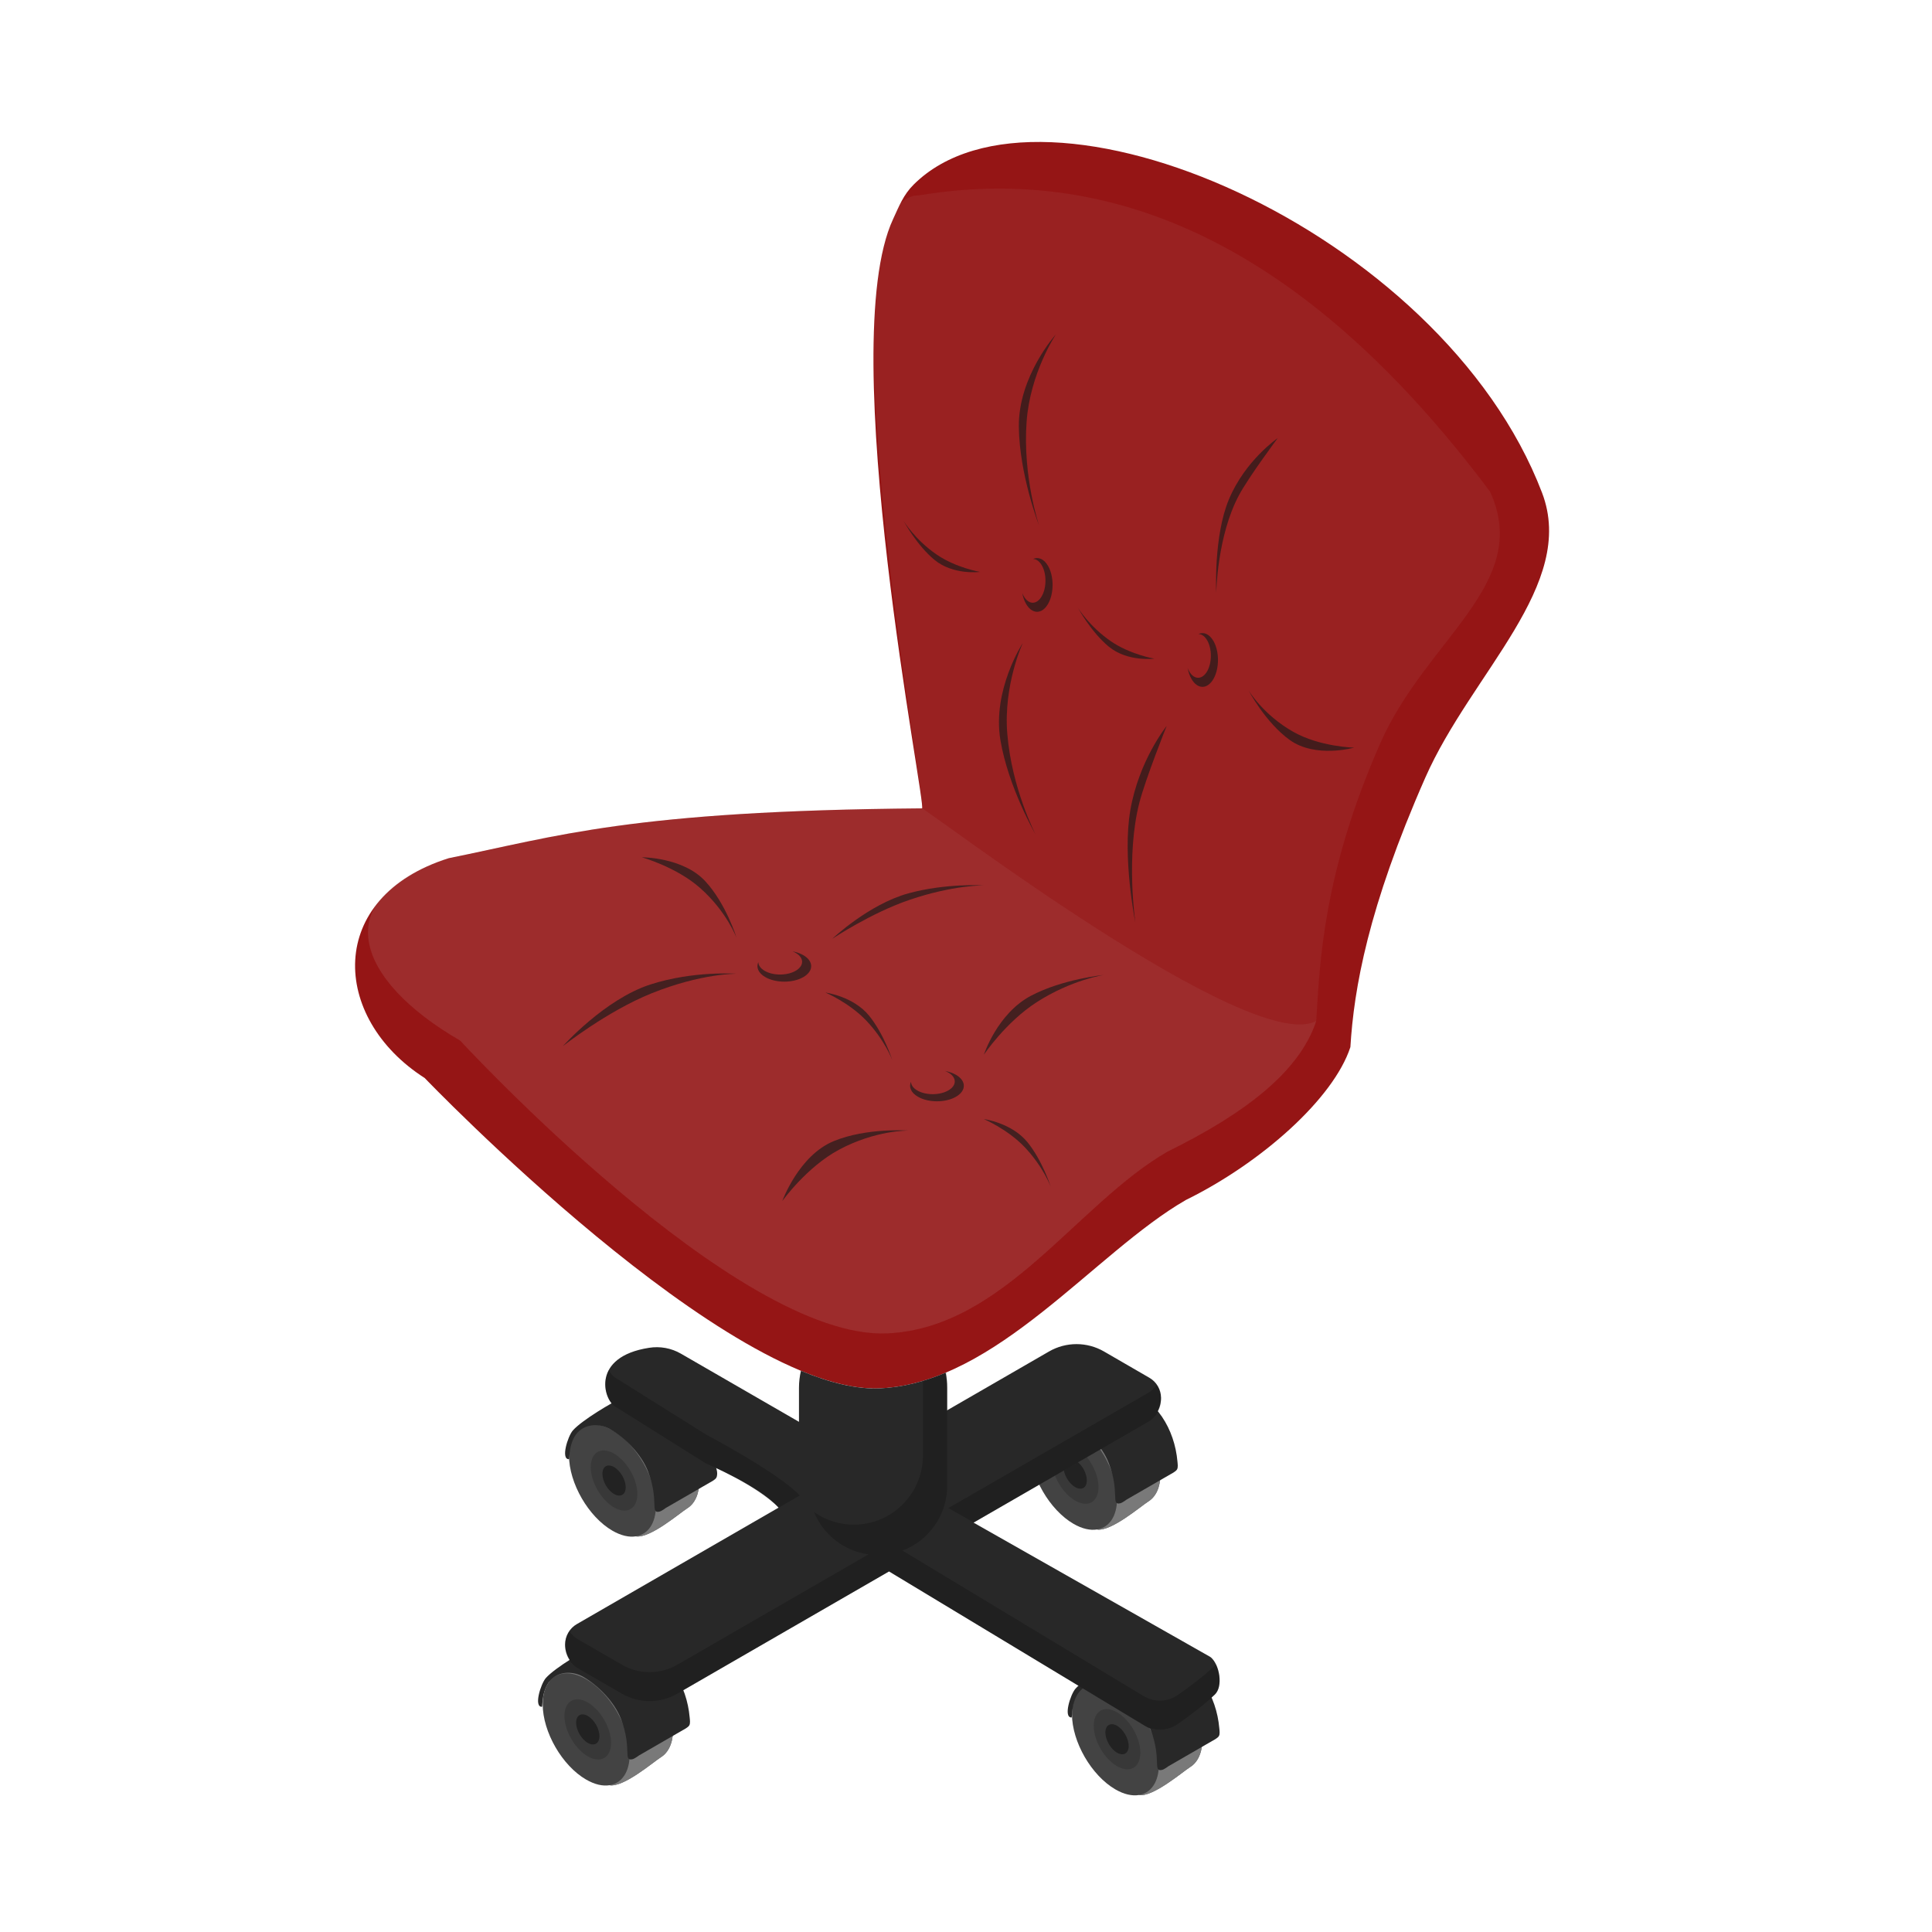 <?xml version="1.0" encoding="UTF-8" standalone="no"?><!DOCTYPE svg PUBLIC "-//W3C//DTD SVG 1.1//EN" "http://www.w3.org/Graphics/SVG/1.1/DTD/svg11.dtd"><svg width="100%" height="100%" viewBox="0 0 200 200" version="1.1" xmlns="http://www.w3.org/2000/svg" xmlns:xlink="http://www.w3.org/1999/xlink" xml:space="preserve" xmlns:serif="http://www.serif.com/" style="fill-rule:evenodd;clip-rule:evenodd;stroke-linejoin:round;stroke-miterlimit:2;"><path d="M111.63,175.122c0.436,-1.059 4.045,-2.528 4.664,-2.792c1.191,-0.508 2.158,-0.953 3.675,-0.077c2.483,1.434 4.499,4.925 4.499,7.792c-0,1.395 -0.477,2.386 -1.252,2.872c-0.766,0.48 -3.876,3.159 -5.319,2.904c-0.701,0.115 -1.534,-0.065 -2.427,-0.58c-2.483,-1.434 -4.499,-4.926 -4.499,-7.793c-0,-0.992 0.241,-1.779 0.659,-2.326Z" style="fill:#282828;fill-opacity:0.87;"/><path d="M111.63,175.122c0.436,-1.059 4.045,-2.528 4.664,-2.792c1.191,-0.508 2.158,-0.953 3.675,-0.077c2.483,1.434 4.499,4.925 4.499,7.792c-0,1.395 -0.477,2.386 -1.252,2.872c-0.766,0.48 -3.876,3.159 -5.319,2.904c1.246,-0.205 2.072,-1.342 2.072,-3.178c-0,-2.867 -2.016,-6.359 -4.499,-7.793c-1.625,-0.937 -3.049,-0.764 -3.84,0.272Z" style="fill:#818181;fill-opacity:0.87;"/><path d="M115.635,177.257c1.332,0.77 2.414,2.643 2.414,4.182c-0,1.538 -1.082,2.163 -2.414,1.394c-1.333,-0.77 -2.414,-2.643 -2.414,-4.182c-0,-1.538 1.081,-2.163 2.414,-1.394Z" style="fill:#282828;fill-opacity:0.4;"/><path d="M115.635,178.653c0.665,0.384 1.205,1.32 1.205,2.088c-0,0.768 -0.54,1.08 -1.205,0.696c-0.665,-0.384 -1.205,-1.32 -1.205,-2.088c-0,-0.768 0.54,-1.08 1.205,-0.696Z" style="fill-opacity:0.4;"/><path d="M56.841,174.105c0.436,-1.059 4.045,-2.528 4.664,-2.792c1.191,-0.508 2.158,-0.953 3.675,-0.077c2.483,1.434 4.499,4.926 4.499,7.793c-0,1.394 -0.477,2.386 -1.253,2.872c-0.765,0.479 -3.875,3.159 -5.319,2.903c-0.7,0.115 -1.533,-0.064 -2.426,-0.58c-2.484,-1.434 -4.499,-4.926 -4.499,-7.793c-0,-0.991 0.241,-1.779 0.659,-2.326Z" style="fill:#282828;fill-opacity:0.87;"/><path d="M56.841,174.105c0.436,-1.059 4.045,-2.528 4.664,-2.792c1.191,-0.508 2.158,-0.953 3.675,-0.077c2.483,1.434 4.499,4.926 4.499,7.793c-0,1.394 -0.477,2.386 -1.253,2.872c-0.765,0.479 -3.875,3.159 -5.319,2.903c1.246,-0.205 2.073,-1.342 2.073,-3.178c-0,-2.867 -2.016,-6.359 -4.499,-7.792c-1.625,-0.938 -3.049,-0.764 -3.84,0.271Z" style="fill:#818181;fill-opacity:0.87;"/><path d="M60.845,176.241c1.333,0.769 2.415,2.643 2.415,4.181c-0,1.539 -1.082,2.163 -2.415,1.394c-1.332,-0.769 -2.414,-2.643 -2.414,-4.182c0,-1.538 1.082,-2.163 2.414,-1.393Z" style="fill:#282828;fill-opacity:0.4;"/><path d="M60.845,177.637c0.666,0.384 1.206,1.319 1.206,2.087c-0,0.768 -0.54,1.08 -1.206,0.696c-0.665,-0.384 -1.205,-1.319 -1.205,-2.088c0,-0.768 0.54,-1.079 1.205,-0.695Z" style="fill-opacity:0.4;"/><path d="M107.297,147.631c0.436,-1.059 4.046,-2.528 4.665,-2.792c1.19,-0.508 2.157,-0.953 3.674,-0.077c2.484,1.434 4.499,4.925 4.499,7.793c0,1.394 -0.476,2.386 -1.252,2.871c-0.766,0.48 -3.875,3.16 -5.319,2.904c-0.7,0.115 -1.533,-0.065 -2.427,-0.58c-2.483,-1.434 -4.499,-4.926 -4.499,-7.793c0,-0.991 0.241,-1.779 0.659,-2.326Z" style="fill:#282828;fill-opacity:0.87;"/><path d="M107.297,147.631c0.436,-1.059 4.046,-2.528 4.665,-2.792c1.19,-0.508 2.157,-0.953 3.674,-0.077c2.484,1.434 4.499,4.925 4.499,7.793c0,1.394 -0.476,2.386 -1.252,2.871c-0.766,0.48 -3.875,3.16 -5.319,2.904c1.246,-0.205 2.072,-1.342 2.072,-3.178c0,-2.867 -2.016,-6.359 -4.499,-7.792c-1.624,-0.938 -3.049,-0.765 -3.84,0.271Z" style="fill:#818181;fill-opacity:0.87;"/><path d="M111.302,149.766c1.333,0.77 2.414,2.643 2.414,4.182c0,1.538 -1.081,2.163 -2.414,1.394c-1.332,-0.77 -2.414,-2.643 -2.414,-4.182c0,-1.538 1.082,-2.163 2.414,-1.394Z" style="fill:#282828;fill-opacity:0.4;"/><path d="M111.302,151.162c0.665,0.384 1.205,1.32 1.205,2.088c0,0.768 -0.54,1.08 -1.205,0.696c-0.665,-0.384 -1.205,-1.32 -1.205,-2.088c0,-0.768 0.54,-1.08 1.205,-0.696Z" style="fill-opacity:0.4;"/><path d="M59.562,148.341c0.436,-1.059 4.046,-2.528 4.665,-2.792c1.19,-0.508 2.157,-0.952 3.674,-0.077c2.483,1.434 4.499,4.926 4.499,7.793c0,1.394 -0.476,2.386 -1.252,2.872c-0.766,0.479 -3.875,3.159 -5.319,2.903c-0.7,0.115 -1.533,-0.064 -2.427,-0.58c-2.483,-1.434 -4.499,-4.925 -4.499,-7.793c0,-0.991 0.241,-1.779 0.659,-2.326Z" style="fill:#282828;fill-opacity:0.87;"/><path d="M59.562,148.341c0.436,-1.059 4.046,-2.528 4.665,-2.792c1.19,-0.508 2.157,-0.952 3.674,-0.077c2.483,1.434 4.499,4.926 4.499,7.793c0,1.394 -0.476,2.386 -1.252,2.872c-0.766,0.479 -3.875,3.159 -5.319,2.903c1.246,-0.205 2.072,-1.342 2.072,-3.178c0,-2.867 -2.016,-6.359 -4.499,-7.792c-1.624,-0.938 -3.049,-0.764 -3.84,0.271Z" style="fill:#818181;fill-opacity:0.87;"/><path d="M63.567,150.477c1.333,0.769 2.414,2.643 2.414,4.181c0,1.539 -1.081,2.163 -2.414,1.394c-1.332,-0.769 -2.414,-2.643 -2.414,-4.182c-0,-1.538 1.082,-2.163 2.414,-1.393Z" style="fill:#282828;fill-opacity:0.4;"/><path d="M63.567,151.873c0.665,0.384 1.205,1.319 1.205,2.087c0,0.768 -0.54,1.08 -1.205,0.696c-0.665,-0.384 -1.205,-1.319 -1.205,-2.087c0,-0.769 0.54,-1.08 1.205,-0.696Z" style="fill-opacity:0.4;"/><path d="M68.267,156.482c-0.997,0.227 -0.018,-1.116 -1.18,-4.156c-0.699,-1.828 -2.426,-3.515 -3.918,-4.376c-0.867,-0.501 -2.226,-0.665 -3.187,0.163c-1.163,1.001 -0.997,2.939 -1.079,2.943c-0.882,0.039 -0.126,-2.378 0.397,-2.974c0.946,-1.08 4.171,-2.964 4.947,-3.296c1.494,-0.637 2.707,-1.195 4.61,-0.096c2.469,1.425 4.57,4.473 5.336,7.467c0.068,0.269 0.078,0.602 -0.042,0.822c-0.12,0.22 -0.679,0.498 -0.679,0.498l-4.546,2.625c0,-0 -0.424,0.327 -0.659,0.38Z" style="fill:#282828;"/><path d="M65.47,182.114c-0.998,0.227 -0.019,-1.116 -1.181,-4.156c-0.699,-1.828 -2.426,-3.515 -3.918,-4.377c-0.867,-0.5 -2.225,-0.664 -3.187,0.164c-1.163,1.001 -0.996,2.939 -1.078,2.942c-0.883,0.04 -0.126,-2.377 0.396,-2.973c0.946,-1.08 4.171,-2.965 4.948,-3.296c1.493,-0.637 2.506,-0.731 4.61,-0.096c3.152,0.95 5.044,4.143 5.335,7.467c0.024,0.277 0.079,0.601 -0.041,0.821c-0.121,0.22 -0.68,0.499 -0.68,0.499l-4.545,2.625c-0,-0 -0.425,0.327 -0.659,0.38Z" style="fill:#282828;"/><path d="M115.963,155.619c-0.997,0.227 -0.018,-1.116 -1.18,-4.156c-0.699,-1.829 -2.426,-3.515 -3.919,-4.377c-0.866,-0.5 -2.225,-0.664 -3.186,0.164c-1.163,1 -0.997,2.938 -1.079,2.942c-0.882,0.04 -0.126,-2.378 0.396,-2.974c0.947,-1.08 4.172,-2.964 4.948,-3.295c1.494,-0.638 2.506,-0.731 4.61,-0.097c3.152,0.951 5.044,4.144 5.336,7.468c0.024,0.276 0.078,0.601 -0.042,0.821c-0.12,0.22 -0.679,0.499 -0.679,0.499l-4.546,2.624c0,0 -0.424,0.327 -0.659,0.381Z" style="fill:#282828;"/><path d="M120.296,183.22c-0.998,0.227 -0.019,-1.116 -1.181,-4.156c-0.698,-1.829 -2.425,-3.515 -3.918,-4.377c-0.867,-0.5 -2.225,-0.664 -3.187,0.164c-1.163,1 -0.996,2.938 -1.078,2.942c-0.883,0.04 -0.126,-2.378 0.396,-2.974c0.946,-1.08 4.171,-2.964 4.948,-3.295c1.493,-0.638 2.506,-0.731 4.61,-0.097c3.152,0.95 5.044,4.144 5.335,7.468c0.024,0.276 0.079,0.601 -0.041,0.821c-0.121,0.22 -0.68,0.499 -0.68,0.499l-4.545,2.624c-0,0 -0.425,0.327 -0.659,0.381Z" style="fill:#282828;"/><path d="M94.586,19.103c-1.072,1.065 -1.498,2.212 -2.136,3.583c-6.104,13.129 3.571,61.148 2.992,60.995c-30.185,0.245 -37.76,2.896 -48.985,5.158c-12.766,4.01 -12.225,16.541 -2.494,22.755c-0,-0 31.536,32.882 47.168,32.127c12.061,-0.582 22.162,-14.034 31.614,-19.491c7.854,-3.862 15.312,-10.526 17.047,-15.837c0.366,-6.026 1.817,-14.409 7.749,-27.879c4.787,-10.87 15.729,-19.976 12.092,-29.503c-10.424,-27.304 -51.869,-45.008 -65.047,-31.908Z" style="fill:#951515;"/><path d="M95.16,20.218c-11.021,0.009 0.922,63.632 0.282,63.463c-30.185,0.245 -37.76,2.896 -48.985,5.158c-12.766,4.01 -9.73,12.583 1.184,18.884c0,0 28.618,31.062 44.25,30.306c12.062,-0.582 19.526,-13.362 28.978,-18.819c7.854,-3.861 13.653,-8.21 15.388,-13.52c0.366,-6.026 0.701,-15.287 6.633,-28.757c4.787,-10.87 15.722,-16.496 11.366,-26.028c-17.055,-22.769 -36.448,-34.448 -59.096,-30.687Z" style="fill:#e5e5e5;fill-opacity:0.06;"/><path d="M136.257,105.69c-6.782,3.682 -40.175,-21.84 -40.815,-22.009c-30.185,0.245 -37.76,2.896 -48.985,5.158c-12.766,4.01 -9.73,12.583 1.184,18.884c0,0 28.618,31.062 44.25,30.306c12.062,-0.582 19.526,-13.362 28.978,-18.819c7.854,-3.861 13.653,-8.21 15.388,-13.52Z" style="fill:#e5e5e5;fill-opacity:0.06;"/><path d="M82.914,141.905c-0.133,0.565 -0.204,1.155 -0.204,1.762l0,9.636c0,4.233 3.437,7.67 7.67,7.67c4.234,0 7.67,-3.437 7.67,-7.67l0,-9.636c0,-0.536 -0.055,-1.06 -0.16,-1.565c-2.186,0.917 -4.436,1.507 -6.759,1.619c-2.417,0.117 -5.214,-0.57 -8.217,-1.816Z" style="fill:#282828;"/><path d="M89.347,151.018c-0,0 -14.362,-8.292 -18.858,-10.887c-0.998,-0.577 -2.165,-0.791 -3.303,-0.606c-5.989,0.931 -4.723,5.315 -3.537,6.057c2.197,1.375 9.457,5.929 9.457,5.929c-0,-0 5.43,2.286 7.49,4.56c-0,-0 -16.257,9.385 -20.883,12.056c-0.752,0.434 -1.215,1.237 -1.215,2.105c-0,-0 -0,-0 -0,0c-0,1.051 0.561,2.022 1.471,2.548c1.303,0.753 3.234,1.867 4.78,2.76c1.547,0.893 3.453,0.893 5,-0c6.292,-3.633 22.284,-12.866 22.284,-12.866c0,0 20.734,12.512 26.583,16.041c0.954,0.576 2.156,0.54 3.075,-0.09c1.183,-0.816 2.823,-2.01 4.069,-3.207c0.883,-0.849 0.48,-3.074 -0.394,-3.836c-0.037,-0.031 -0.077,-0.059 -0.12,-0.083c-1.015,-0.58 -24.462,-13.877 -24.462,-13.877c0,-0 13.39,-7.731 17.928,-10.351c0.918,-0.53 1.481,-1.51 1.477,-2.57c0,-0 0,-0 0,-0.001c-0.003,-0.855 -0.46,-1.644 -1.2,-2.072c-1.204,-0.697 -3.106,-1.799 -4.699,-2.721c-1.761,-1.019 -3.931,-1.02 -5.692,-0.004c-5.97,3.447 -19.251,11.115 -19.251,11.115Z" style="fill:#282828;"/><path d="M89.908,160.906l-19.791,11.426c-1.775,1.025 -3.961,1.025 -5.736,0c-1.529,-0.882 -3.336,-1.926 -4.541,-2.621c-0.361,-0.209 -0.662,-0.494 -0.886,-0.829c-0.293,0.436 -0.456,0.955 -0.456,1.497c-0,0 -0,0.001 -0,0.002c-0,0.959 0.512,1.845 1.342,2.325c1.205,0.695 3.012,1.739 4.541,2.621c1.775,1.025 3.961,1.025 5.736,0c6.525,-3.767 21.916,-12.653 21.916,-12.653c0,0 20.214,12.197 26.354,15.903c1.103,0.666 2.495,0.619 3.551,-0.12c1.155,-0.809 2.66,-1.923 3.822,-3.039c0.683,-0.657 0.596,-2.137 0.118,-3.126c-0.037,0.046 -0.076,0.09 -0.118,0.131c-1.162,1.116 -2.667,2.23 -3.822,3.039c-1.056,0.739 -2.448,0.786 -3.551,0.12l-24.97,-15.068c2.707,-1.021 4.633,-3.636 4.633,-6.698l0,-10.661c0,-0.369 -0.028,-0.732 -0.082,-1.086c-0.8,0.339 -1.608,0.634 -2.425,0.878l-0,7.73c-0,3.95 -3.207,7.157 -7.158,7.157c-1.532,0 -2.951,-0.482 -4.116,-1.302c0.951,2.314 3.08,4.021 5.639,4.374Zm29.825,-17.534c-0.224,0.333 -0.523,0.617 -0.882,0.824c-4.397,2.539 -20.673,11.919 -20.673,11.919l2.617,1.484l18.056,-10.408c0.832,-0.48 1.343,-1.369 1.339,-2.33c-0,-0.001 -0,-0.001 -0,-0.002c-0.002,-0.539 -0.166,-1.054 -0.457,-1.487Zm-56.712,-1.542c-0.829,1.538 -0.086,3.305 0.628,3.752c2.197,1.375 9.457,5.929 9.457,5.929c-0,-0 4.501,1.812 7.521,4.549l2.157,-1.245c-2.06,-2.273 -9.678,-6.299 -9.678,-6.299c-0,-0 -7.26,-4.554 -9.457,-5.929c-0.223,-0.139 -0.448,-0.407 -0.628,-0.757Z" style="fill-opacity:0.21;"/><path d="M67.302,101.922c4.469,-1.45 8.957,-1.121 8.957,-1.121c-0,-0 -3.651,-0.051 -8.824,2.033c-4.603,1.854 -9.167,5.463 -9.167,5.463c-0,0 4.314,-4.843 9.034,-6.375Z" style="fill:#1b1b1b;fill-opacity:0.68;"/><path d="M94.038,92.479c3.898,-1.069 7.814,-0.827 7.814,-0.827c-0,0 -3.185,-0.037 -7.698,1.5c-4.015,1.368 -7.997,4.03 -7.997,4.03c0,-0 3.764,-3.573 7.881,-4.703Z" style="fill:#1b1b1b;fill-opacity:0.68;"/><path d="M86.308,118.128c3.43,-1.409 7.711,-1.09 7.711,-1.09c0,-0 -3.381,-0.05 -7.162,1.977c-3.365,1.803 -5.872,5.312 -5.872,5.312c0,0 1.699,-4.709 5.323,-6.199Z" style="fill:#1b1b1b;fill-opacity:0.68;"/><path d="M106.723,103.082c3.299,-1.742 7.546,-2.155 7.546,-2.155c-0,0 -3.342,0.498 -6.949,2.818c-3.21,2.064 -5.468,5.436 -5.468,5.436c-0,-0 1.386,-4.259 4.871,-6.099Z" style="fill:#1b1b1b;fill-opacity:0.68;"/><path d="M73.001,91.213c2.182,2.353 3.258,5.902 3.258,5.902c-0,0 -1.011,-2.743 -3.791,-5.197c-2.473,-2.184 -6.033,-3.172 -6.033,-3.172c-0,0 4.26,-0.018 6.566,2.467Z" style="fill:#1b1b1b;fill-opacity:0.68;"/><path d="M105.47,44.186c0.057,4.972 2.093,10.211 2.093,10.211c0,0 -1.705,-5.047 -1.289,-10.747c0.371,-5.071 3.034,-9.041 3.034,-9.041c-0,0 -3.898,4.324 -3.838,9.577Z" style="fill:#1b1b1b;fill-opacity:0.68;"/><path d="M127.214,51.7c-1.604,3.84 -1.308,9.662 -1.308,9.662c-0,0 0.084,-5.876 2.36,-10.114c1.014,-1.888 4.003,-5.895 4.003,-5.895c0,0 -3.36,2.291 -5.055,6.347Z" style="fill:#1b1b1b;fill-opacity:0.68;"/><path d="M103.562,76.611c0.822,4.904 3.639,9.768 3.639,9.768c0,-0 -2.462,-4.725 -2.927,-10.421c-0.414,-5.068 1.607,-9.4 1.607,-9.4c-0,-0 -3.186,4.872 -2.319,10.053Z" style="fill:#1b1b1b;fill-opacity:0.68;"/><path d="M117.014,83.85c-0.853,4.899 0.517,11.649 0.517,11.649c-0,-0 -1.009,-6.908 0.426,-12.44c0.64,-2.466 2.814,-7.904 2.814,-7.904c0,-0 -2.855,3.52 -3.757,8.695Z" style="fill:#1b1b1b;fill-opacity:0.68;"/><path d="M89.972,105.148c1.551,1.91 2.396,4.587 2.396,4.587c0,0 -0.773,-2.086 -2.732,-4.125c-1.743,-1.814 -4.179,-2.86 -4.179,-2.86c0,0 2.876,0.38 4.515,2.398Z" style="fill:#1b1b1b;fill-opacity:0.68;"/><path d="M106.366,118.244c1.552,1.91 2.397,4.588 2.397,4.588c-0,-0 -0.774,-2.086 -2.733,-4.125c-1.742,-1.814 -4.178,-2.86 -4.178,-2.86c-0,0 2.875,0.38 4.514,2.397Z" style="fill:#1b1b1b;fill-opacity:0.68;"/><path d="M133.521,76.607c-2.526,-1.811 -4.259,-5.119 -4.259,-5.119c0,0 1.507,2.511 4.614,4.269c2.764,1.564 6.302,1.638 6.302,1.638c-0,0 -3.99,1.125 -6.657,-0.788Z" style="fill:#1b1b1b;fill-opacity:0.68;"/><path d="M114.77,66.932c-1.844,-1.528 -3.182,-4.014 -3.182,-4.014c0,0 1.151,1.907 3.403,3.459c2.003,1.381 4.5,1.805 4.5,1.805c0,0 -2.773,0.363 -4.721,-1.25Z" style="fill:#1b1b1b;fill-opacity:0.68;"/><path d="M96.732,57.954c-1.844,-1.528 -3.182,-4.014 -3.182,-4.014c-0,0 1.15,1.907 3.402,3.459c2.004,1.38 4.5,1.805 4.5,1.805c0,-0 -2.772,0.363 -4.72,-1.25Z" style="fill:#1b1b1b;fill-opacity:0.68;"/><path d="M82.026,98.482c0.415,0.075 0.805,0.208 1.133,0.397c1.086,0.627 1.086,1.645 -0,2.272c-1.086,0.627 -2.849,0.627 -3.935,-0c-0.729,-0.421 -0.969,-1.018 -0.719,-1.555c0.004,0.33 0.223,0.658 0.657,0.908c0.881,0.509 2.316,0.506 3.203,-0.006c0.888,-0.513 0.893,-1.341 0.012,-1.85c-0.109,-0.063 -0.227,-0.118 -0.351,-0.166Z" style="fill:#1b1b1b;fill-opacity:0.68;"/><path d="M97.828,110.867c0.414,0.075 0.804,0.208 1.133,0.397c1.085,0.627 1.085,1.645 -0,2.272c-1.086,0.627 -2.85,0.627 -3.935,-0c-0.73,-0.421 -0.969,-1.018 -0.719,-1.555c0.004,0.33 0.223,0.658 0.657,0.908c0.881,0.509 2.316,0.506 3.203,-0.006c0.888,-0.513 0.893,-1.341 0.012,-1.85c-0.109,-0.063 -0.227,-0.118 -0.351,-0.166Z" style="fill:#1b1b1b;fill-opacity:0.68;"/><path d="M105.825,61.386c0.075,0.414 0.207,0.804 0.397,1.133c0.627,1.085 1.645,1.085 2.272,-0c0.627,-1.086 0.627,-2.85 -0,-3.936c-0.421,-0.729 -1.018,-0.968 -1.555,-0.718c0.33,0.004 0.658,0.223 0.908,0.657c0.509,0.88 0.506,2.316 -0.007,3.203c-0.512,0.888 -1.341,0.893 -1.849,0.012c-0.063,-0.109 -0.119,-0.227 -0.166,-0.351Z" style="fill:#1b1b1b;fill-opacity:0.68;"/><path d="M122.947,69.155c0.075,0.415 0.207,0.805 0.396,1.133c0.627,1.086 1.645,1.086 2.272,-0c0.627,-1.086 0.627,-2.849 0,-3.935c-0.421,-0.729 -1.018,-0.969 -1.555,-0.719c0.33,0.004 0.658,0.223 0.909,0.657c0.508,0.881 0.505,2.316 -0.007,3.204c-0.512,0.887 -1.341,0.892 -1.85,0.011c-0.063,-0.109 -0.118,-0.227 -0.165,-0.351Z" style="fill:#1b1b1b;fill-opacity:0.68;"/></svg>
